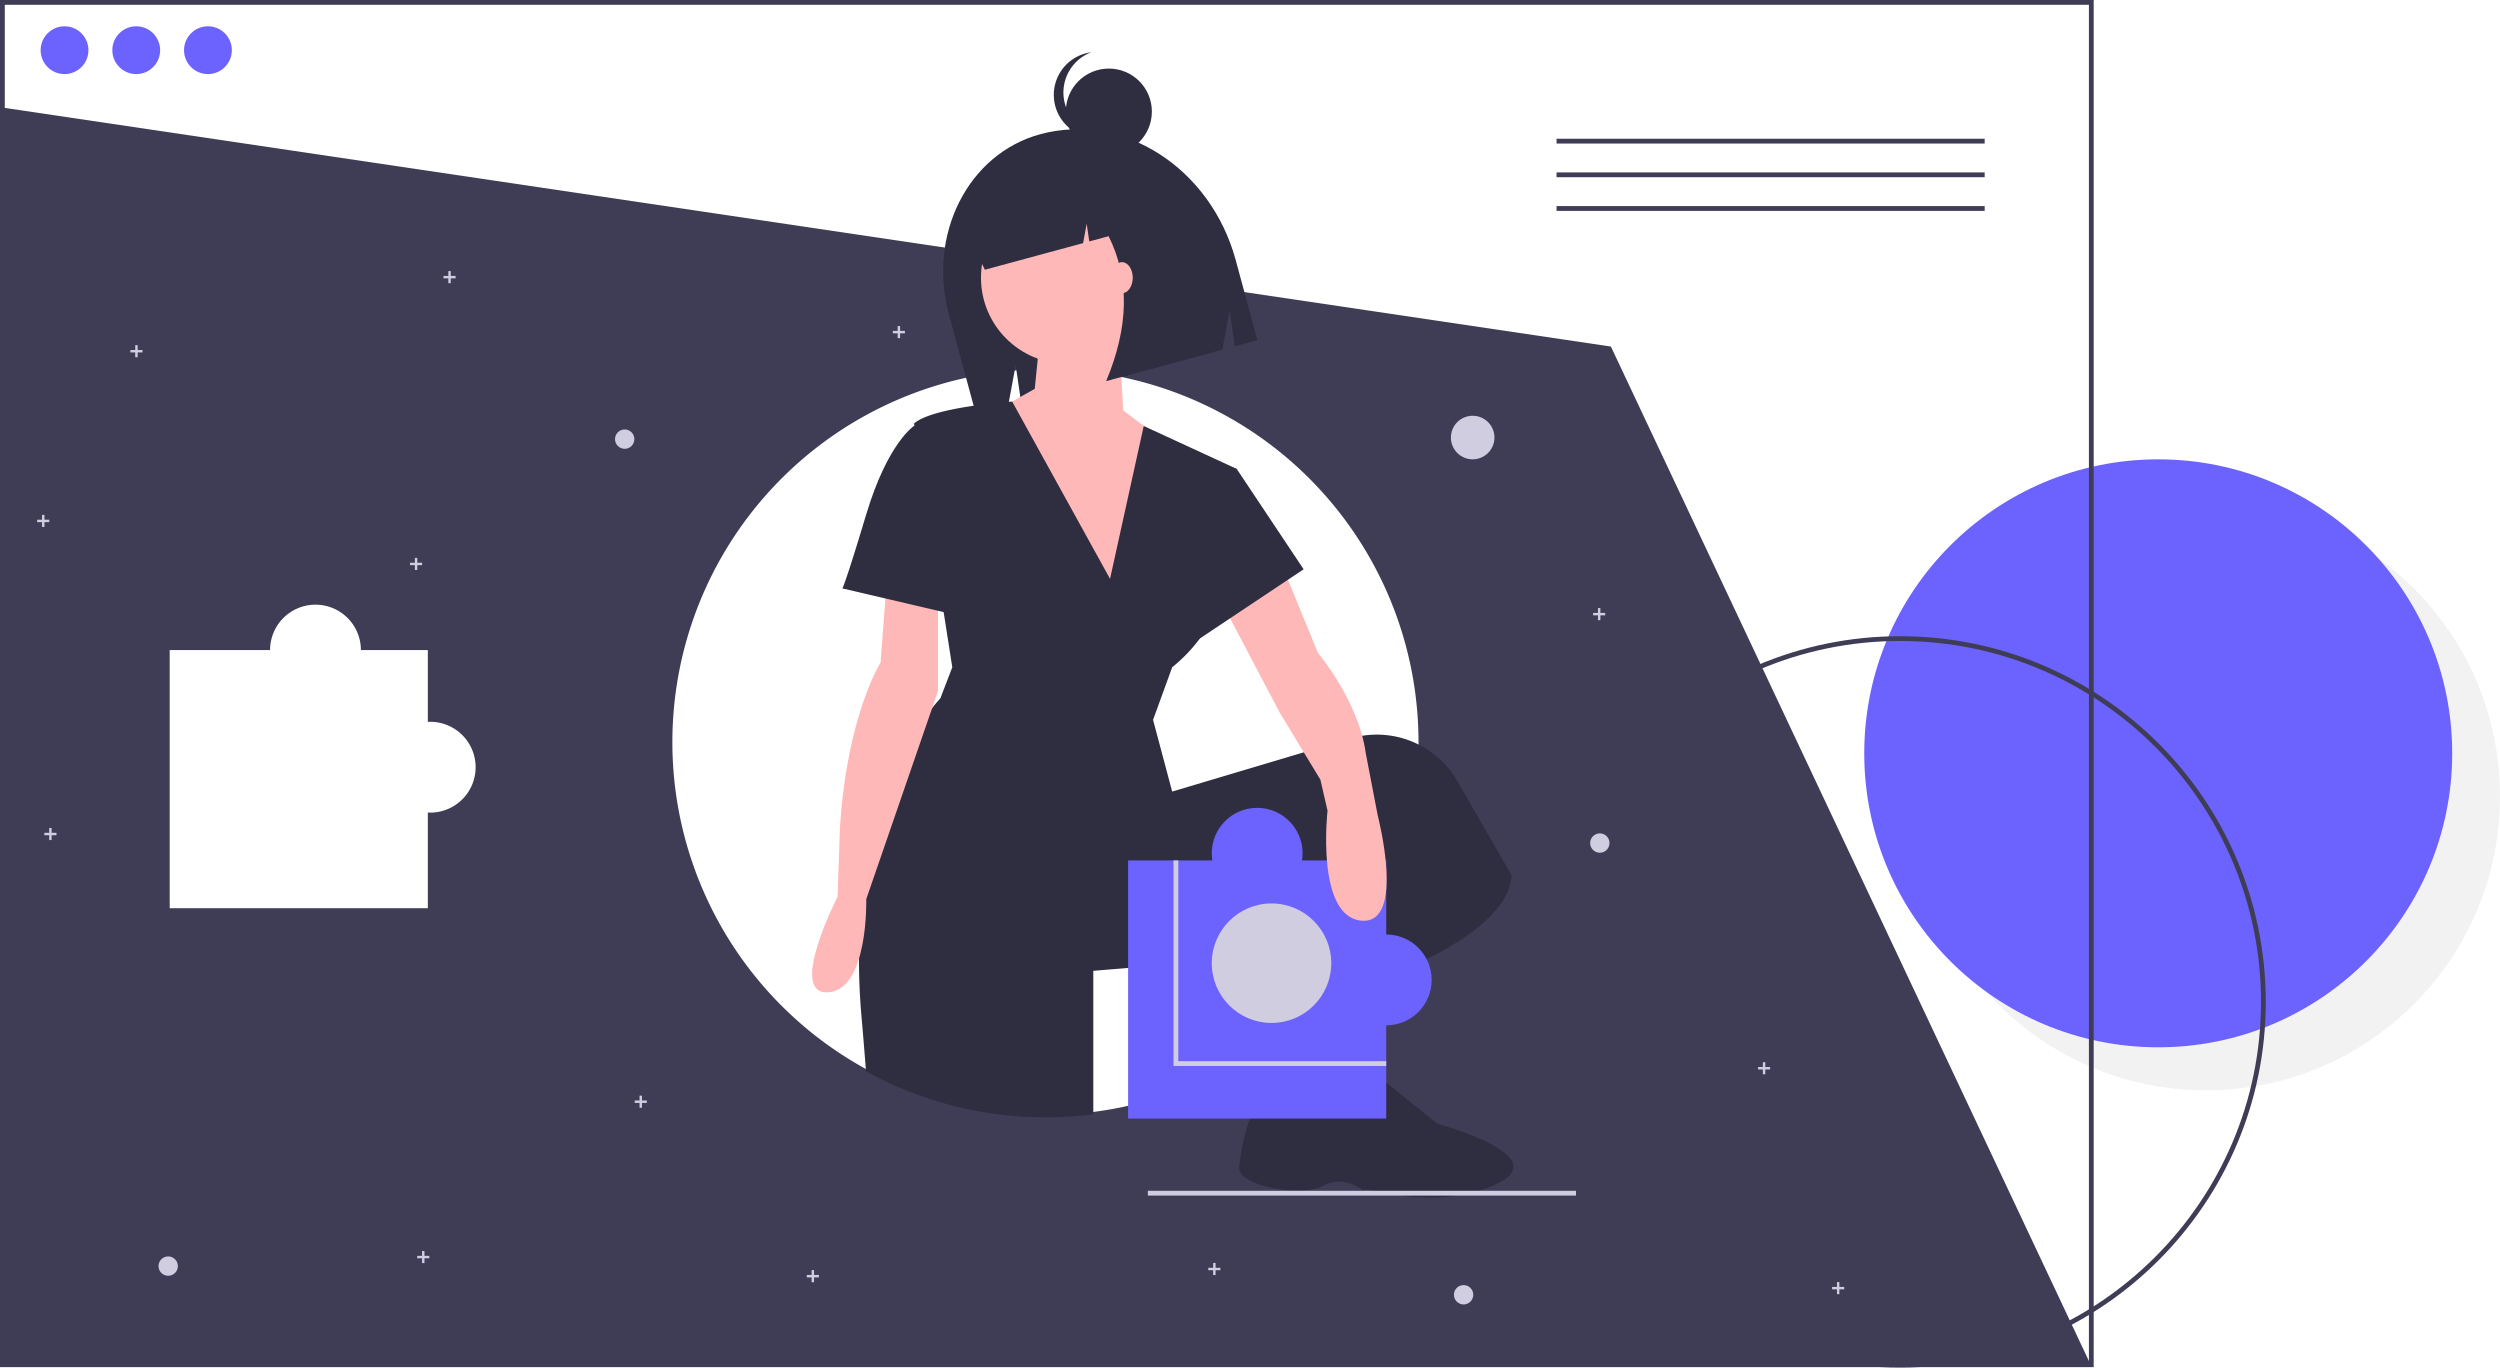 <svg id="ac06be7c-8b53-49c8-a8f9-095f247acb25"
     data-name="Layer 1"
     xmlns="http://www.w3.org/2000/svg"
     width="1046"
     height="572.19"
     viewBox="0 0 1046 572.19"
><title>fitting_piece</title>
  <circle cx="923"
          cy="333.19"
          r="123"
          fill="#f2f2f2"
  />
  <circle cx="903"
          cy="315.19"
          r="123"
          fill="#6c63ff"
  />
  <rect x="715.73"
        y="569.865"
        width="158.412"
        height="1.875"
        fill="#3f3d56"
  />
  <path d="M719,583.095c0-84.364,68.636-153,153-153s153,68.636,153,153-68.636,153-153,153S719,667.459,719,583.095Zm2,0c0,83.262,67.738,151,151,151s151-67.738,151-151-67.738-151-151-151S721,499.833,721,583.095Z"
        transform="translate(-77 -163.905)"
        fill="#3f3d56"
  />
  <path d="M751,308.905l-673-100-.5,525.5h874Zm-494,195c-.338,0-.667-.033-1-.05v40.05H148v-108h42a19,19,0,0,1,38,0h28v30.05c.333-.017.662-.05,1-.05a19,19,0,0,1,0,38Zm413.5-29.5a155.365,155.365,0,0,1-14.16,65.02q-1.515,3.315-3.19,6.54a155.101,155.101,0,0,1-15.77,24.56q-4.62,5.895-9.77,11.31-3.78,3.99-7.84,7.7a155.408,155.408,0,0,1-85.33,39.61,158.021,158.021,0,0,1-19.94,1.26,155.995,155.995,0,0,1-13.15-311.45c.35-.03.71-.06,1.07-.09,2.72-.21,5.47-.35,8.23-.41,1.28-.03,2.56-.05,3.85-.05a156.335,156.335,0,0,1,26.04,2.17c1.19.19,2.37.41,3.55.63.73.14,1.45.29,2.17.44a156.03,156.03,0,0,1,124.24,152.75Z"
        transform="translate(-77 -163.905)"
        fill="#3f3d56"
  />
  <rect x="651.261"
        y="58.046"
        width="179.127"
        height="2.013"
        fill="#3f3d56"
  />
  <rect x="651.261"
        y="72.135"
        width="179.127"
        height="2.013"
        fill="#3f3d56"
  />
  <rect x="651.261"
        y="86.224"
        width="179.127"
        height="2.013"
        fill="#3f3d56"
  />
  <path d="M953,735.905H77v-572H953Zm-874-2H951v-568H79Z"
        transform="translate(-77 -163.905)"
        fill="#3f3d56"
  />
  <path d="M512.254,220.058l-0,0c-30.181,8.176-47.293,41.957-38.219,75.451l11.528,42.555,13.088-3.545,3.306-17.82,2.377,16.28,84.125-22.789,3.005-16.2,2.161,14.8,9.472-2.566-9.052-33.413C583.604,234.268,546.985,210.649,512.254,220.058Z"
        transform="translate(-77 -163.905)"
        fill="#2f2e41"
  />
  <polygon points="545.441 412.19 535.441 466.19 568.441 461.19 569.941 404.69 545.441 412.19"
           fill="#ffb8b8"
  />
  <circle cx="446.441"
          cy="116.19"
          r="36"
          fill="#ffb8b8"
  />
  <polygon points="434.941 142.69 432.941 162.69 416.941 171.69 458.941 264.69 490.941 187.69 469.941 171.69 467.941 133.69 434.941 142.69"
           fill="#ffb8b8"
  />
  <path d="M709.44,530.095c-1.26,20.8-36.69,37.23-62.71,46.53-7.5,2.69-14.22,4.78-19.12,6.21-3.05.89-5.39,1.53-6.77,1.9-.91.24-1.4.36-1.4.36v-22l-85,7v60.05a158.021,158.021,0,0,1-19.94,1.26,155.302,155.302,0,0,1-75.17-19.27q-.855-11.265-1.89-23.04c-.74-8.46-1.06-16.5-1.03-24.12.24-59.59,21.97-93.62,30.58-104.76a50.248,50.248,0,0,1,3.45-4.12l5-13-3.62-23.08-12.22-77.92-.16-1c4.2-3.68,15.33-6.03,24.93-7.42,6.44-.94,12.2-1.45,14.74-1.66.8-.06,1.28-.09,1.37-.1h.01l40.95,74.18,14.1-63.95,38.9,17.95s-6,25-6,46a33.056,33.056,0,0,1-1.08,8.32,48.102,48.102,0,0,1-8.31,16.61,66.798,66.798,0,0,1-11.61,12.07l-8,22,8,30,55.07-16.42,19.43-5.79a38.194,38.194,0,0,1,4.99-1.13,38.938,38.938,0,0,1,39.87,19.02Z"
        transform="translate(-77 -163.905)"
        fill="#2f2e41"
  />
  <path d="M615.441,621.095s28.615,2.807,34.307-10.097l28.693,23.097s51.965,13.917,23,26c-27,11.263-54-.762-54,2,0,0-8-7-17-2s-36,0-35-8S600.441,615.095,615.441,621.095Z"
        transform="translate(-77 -163.905)"
        fill="#2f2e41"
  />
  <path d="M532.315,232.556c-7.401-5.579-16.706-7.861-25.74-5.414l-1.073.291c-20.686,5.604-32.385,28.865-26.13,51.956l0,0,6.931-1.878-1.189-8.824,3.949,8.076,41.11-11.136,1.491-8.142,1.092,7.442,8.088-2.191q13.277,26.58-1.036,60.633l13.777-3.732,2.983-16.283,2.183,14.884,26.262-7.114-3.816-34.559C574.471,251.731,554.338,234.582,532.315,232.556Z"
        transform="translate(-77 -163.905)"
        fill="#2f2e41"
  />
  <circle cx="463.941"
          cy="46.69"
          r="18"
          fill="#2f2e41"
  />
  <path d="M539.941,220.595a17.99,17.99,0,0,1-6.333-34.832,17.989,17.989,0,1,0,8.667,34.664A18.071,18.071,0,0,1,539.941,220.595Z"
        transform="translate(-77 -163.905)"
        fill="#2f2e41"
  />
  <ellipse cx="469.441"
           cy="116.19"
           rx="4.5"
           ry="6.5"
           fill="#ffb8b8"
  />
  <path d="M448.441,401.095l-3,40s-14,22-17,69l-1,29s-21,41-4,40,16-39,16-39l30-87v-42Z"
        transform="translate(-77 -163.905)"
        fill="#ffb8b8"
  />
  <path d="M466.441,342.095h-7s-11,7-20,37-10,31-10,31l47,11Z"
        transform="translate(-77 -163.905)"
        fill="#2f2e41"
  />
  <circle cx="616.166"
          cy="183.067"
          r="9.114"
          fill="#d0cde1"
  />
  <circle cx="669.369"
          cy="352.735"
          r="4.051"
          fill="#d0cde1"
  />
  <circle cx="612.369"
          cy="541.735"
          r="4.051"
          fill="#d0cde1"
  />
  <circle cx="70.369"
          cy="529.735"
          r="4.051"
          fill="#d0cde1"
  />
  <circle cx="261.369"
          cy="183.735"
          r="4.051"
          fill="#d0cde1"
  />
  <polygon points="671.621 256.446 669.596 256.446 669.596 254.421 668.583 254.421 668.583 256.446 666.558 256.446 666.558 257.459 668.583 257.459 668.583 259.484 669.596 259.484 669.596 257.459 671.621 257.459 671.621 256.446"
           fill="#d0cde1"
  />
  <polygon points="740.621 446.446 738.596 446.446 738.596 444.421 737.583 444.421 737.583 446.446 735.558 446.446 735.558 447.459 737.583 447.459 737.583 449.484 738.596 449.484 738.596 447.459 740.621 447.459 740.621 446.446"
           fill="#d0cde1"
  />
  <polygon points="510.621 530.446 508.596 530.446 508.596 528.421 507.583 528.421 507.583 530.446 505.558 530.446 505.558 531.459 507.583 531.459 507.583 533.484 508.596 533.484 508.596 531.459 510.621 531.459 510.621 530.446"
           fill="#d0cde1"
  />
  <polygon points="378.621 138.446 376.596 138.446 376.596 136.421 375.583 136.421 375.583 138.446 373.558 138.446 373.558 139.459 375.583 139.459 375.583 141.484 376.596 141.484 376.596 139.459 378.621 139.459 378.621 138.446"
           fill="#d0cde1"
  />
  <polygon points="20.621 217.446 18.596 217.446 18.596 215.421 17.583 215.421 17.583 217.446 15.558 217.446 15.558 218.459 17.583 218.459 17.583 220.484 18.596 220.484 18.596 218.459 20.621 218.459 20.621 217.446"
           fill="#d0cde1"
  />
  <polygon points="59.621 146.446 57.596 146.446 57.596 144.421 56.583 144.421 56.583 146.446 54.558 146.446 54.558 147.459 56.583 147.459 56.583 149.484 57.596 149.484 57.596 147.459 59.621 147.459 59.621 146.446"
           fill="#d0cde1"
  />
  <polygon points="342.621 533.446 340.596 533.446 340.596 531.421 339.583 531.421 339.583 533.446 337.558 533.446 337.558 534.459 339.583 534.459 339.583 536.484 340.596 536.484 340.596 534.459 342.621 534.459 342.621 533.446"
           fill="#d0cde1"
  />
  <polygon points="190.621 115.446 188.596 115.446 188.596 113.421 187.583 113.421 187.583 115.446 185.558 115.446 185.558 116.459 187.583 116.459 187.583 118.484 188.596 118.484 188.596 116.459 190.621 116.459 190.621 115.446"
           fill="#d0cde1"
  />
  <polygon points="23.621 348.446 21.596 348.446 21.596 346.421 20.583 346.421 20.583 348.446 18.558 348.446 18.558 349.459 20.583 349.459 20.583 351.484 21.596 351.484 21.596 349.459 23.621 349.459 23.621 348.446"
           fill="#d0cde1"
  />
  <polygon points="176.621 235.446 174.596 235.446 174.596 233.421 173.583 233.421 173.583 235.446 171.558 235.446 171.558 236.459 173.583 236.459 173.583 238.484 174.596 238.484 174.596 236.459 176.621 236.459 176.621 235.446"
           fill="#d0cde1"
  />
  <polygon points="179.621 525.446 177.596 525.446 177.596 523.421 176.583 523.421 176.583 525.446 174.558 525.446 174.558 526.459 176.583 526.459 176.583 528.484 177.596 528.484 177.596 526.459 179.621 526.459 179.621 525.446"
           fill="#d0cde1"
  />
  <polygon points="270.621 460.446 268.596 460.446 268.596 458.421 267.583 458.421 267.583 460.446 265.558 460.446 265.558 461.459 267.583 461.459 267.583 463.484 268.596 463.484 268.596 461.459 270.621 461.459 270.621 460.446"
           fill="#d0cde1"
  />
  <polygon points="771.621 538.446 769.596 538.446 769.596 536.421 768.583 536.421 768.583 538.446 766.558 538.446 766.558 539.459 768.583 539.459 768.583 541.484 769.596 541.484 769.596 539.459 771.621 539.459 771.621 538.446"
           fill="#d0cde1"
  />
  <circle cx="27"
          cy="21"
          r="10"
          fill="#6c63ff"
  />
  <circle cx="57"
          cy="21"
          r="10"
          fill="#6c63ff"
  />
  <circle cx="87"
          cy="21"
          r="10"
          fill="#6c63ff"
  />
  <rect x="480.261"
        y="498.224"
        width="179.127"
        height="2.013"
        fill="#d0cde1"
  />
  <rect x="472"
        y="360"
        width="108"
        height="108"
        fill="#6c63ff"
  />
  <path d="M570,607.905v-84h-2v86h89v-2Z"
        transform="translate(-77 -163.905)"
        fill="#d0cde1"
  />
  <path d="M612.441,398.095l16,39s17,20,20,42l5,26s12,46-7,44-14-46-14-46l-3-13-17-28L587.356,414.415Z"
        transform="translate(-77 -163.905)"
        fill="#ffb8b8"
  />
  <polygon points="504.441 192.19 517.441 196.19 545.441 238.19 494.441 272.19 504.441 192.19"
           fill="#2f2e41"
  />
  <circle cx="532"
          cy="403"
          r="25"
          fill="#d0cde1"
  />
  <circle cx="526"
          cy="357"
          r="19"
          fill="#6c63ff"
  />
  <circle cx="580"
          cy="410"
          r="19"
          fill="#6c63ff"
  />
</svg>
